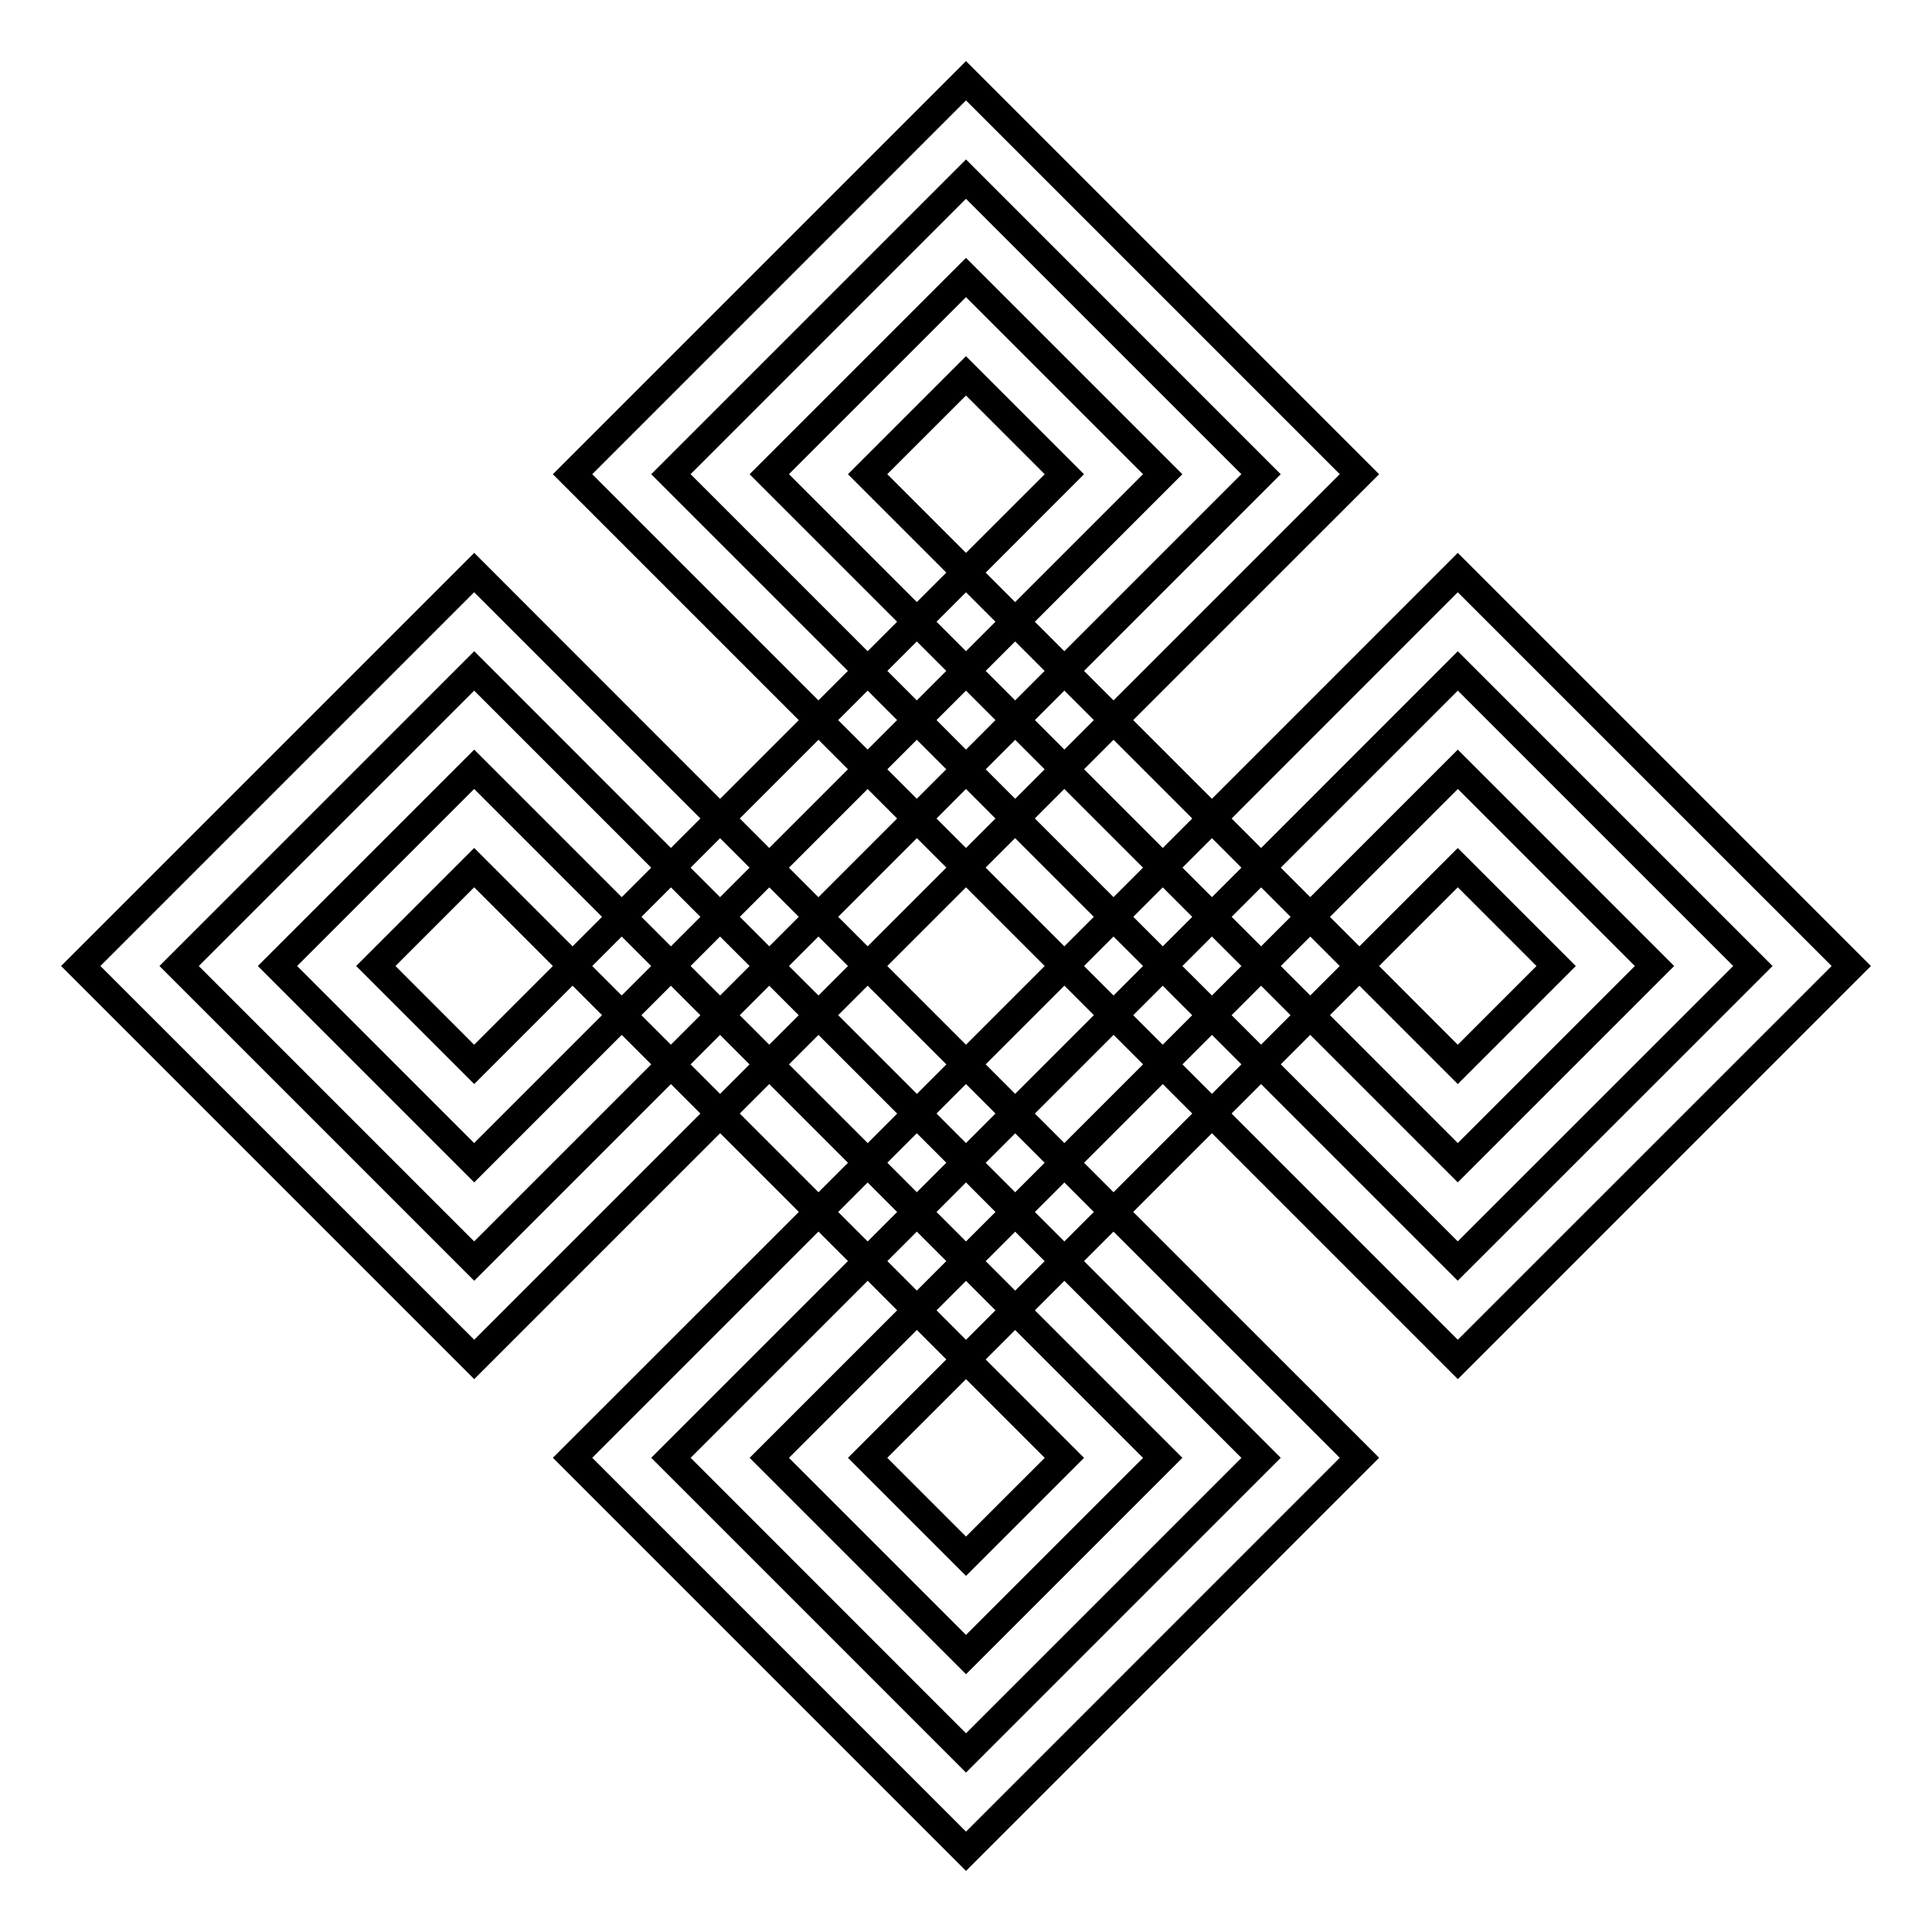 <svg width="128pt" height="128pt" version="1.1" viewBox="0 0 128 128" xmlns="http://www.w3.org/2000/svg">
 <path d="m91.371 31.418-27.371-27.371-27.371 27.371 16.293 16.293-5.215 5.215-16.289-16.297-27.371 27.371 27.371 27.371 16.293-16.293 5.215 5.215-16.297 16.289 27.371 27.371 27.371-27.371-16.293-16.289 5.215-5.215 16.293 16.293 27.367-27.371-27.371-27.371-16.289 16.293-5.215-5.215zm-52.133 0 24.762-24.766 24.762 24.762-14.988 14.988-1.953-1.953 13.031-13.031-20.852-20.855-20.855 20.855 13.031 13.031-1.953 1.953zm45.617 39.098 1.953-1.953 9.773 9.773 14.336-14.336-14.336-14.336-9.773 9.773-1.953-1.953 11.73-11.73 18.246 18.246-18.25 18.246zm-41.711-13.031-1.953 1.953-9.773-9.773-14.336 14.336 14.336 14.336 9.773-9.773 1.953 1.953-11.73 11.73-18.246-18.246 18.246-18.246zm18.902-9.777 1.953-1.953 1.953 1.953-1.953 1.957zm3.258-3.258 1.953-1.953 1.953 1.953-1.953 1.953zm-3.258-3.258 1.953-1.953 1.953 1.953-1.953 1.953zm9.773-9.773-7.82-7.82-7.82 7.82 6.516 6.516-1.953 1.953-8.473-8.473 11.73-11.727 11.73 11.73-8.473 8.473-1.953-1.953zm-7.82 5.211-5.215-5.215 5.215-5.211 5.215 5.215zm4.562 4.562 9.773-9.773-14.336-14.336-14.336 14.336 9.773 9.773-1.953 1.953-11.73-11.73 18.246-18.246 18.246 18.246-11.73 11.73zm-7.82 1.305 1.953 1.953-1.953 1.953-1.953-1.953zm-1.305 5.211-1.953 1.953-1.953-1.953 1.953-1.953zm1.305 1.305 1.953 1.953-1.953 1.953-1.953-1.953zm5.211 5.215-1.953 1.953-1.953-1.953 1.953-1.957zm22.16 13.031 1.953-1.953 6.516 6.516 7.82-7.82-7.82-7.82-6.516 6.516-1.953-1.953 8.473-8.473 11.727 11.73-11.73 11.73zm3.258-3.258 5.215-5.215 5.211 5.215-5.215 5.215zm-2.609 0-1.953 1.953-1.953-1.953 1.953-1.953zm-26.715 9.773 1.953-1.953 1.953 1.953-1.953 1.957zm-22.16-13.031-1.953 1.953-6.516-6.516-7.82 7.82 7.82 7.82 6.516-6.516 1.953 1.953-8.473 8.473-11.727-11.73 11.73-11.73zm-3.258 3.258-5.215 5.215-5.211-5.215 5.215-5.215zm2.609 0 1.953-1.953 1.953 1.953-1.953 1.953zm29.977 0-5.215 5.215-5.215-5.215 5.215-5.215zm-11.73-1.305-1.953-1.953 5.215-5.215 1.953 1.953zm-1.305 1.305-1.953 1.953-1.957-1.953 1.953-1.953zm1.305 1.305 5.215 5.215-1.953 1.953-5.215-5.215zm7.82 5.211 5.215-5.215 1.953 1.953-5.215 5.215zm6.516-6.516 1.953-1.953 1.957 1.953-1.953 1.953zm-1.305-1.305-5.215-5.215 1.953-1.953 5.215 5.215zm-11.078-8.469-5.215 5.215-1.953-1.953 5.215-5.215zm-6.516 6.516-1.953 1.953-1.953-1.953 1.953-1.953zm-3.258 3.258-1.953 1.953-1.957-1.953 1.953-1.953zm-1.957-4.562-1.953-1.953 1.953-1.953 1.953 1.953zm-1.301 1.305-1.953 1.953-1.953-1.953 1.953-1.953zm-3.91 6.516 1.953-1.953 1.953 1.953-1.953 1.953zm5.211 1.305 1.953 1.953-1.953 1.953-1.953-1.953zm1.305-1.305 1.953-1.953 1.953 1.953-1.953 1.953zm5.215 1.305 5.215 5.215-1.953 1.953-5.215-5.215zm6.516 6.516 1.953 1.953-1.953 1.953-1.953-1.953zm5.211 5.215-1.953 1.953-1.953-1.953 1.953-1.957zm-6.516 0-1.953 1.953-1.953-1.953 1.953-1.953zm1.305 1.301 1.953 1.953-1.953 1.953-1.953-1.953zm5.211 5.215-1.953 1.953-1.953-1.953 1.953-1.953zm-9.773 9.773 7.82 7.82 7.82-7.82-6.516-6.516 1.953-1.953 8.473 8.473-11.73 11.727-11.73-11.73 8.473-8.473 1.953 1.953zm7.82-5.211 5.215 5.215-5.215 5.211-5.215-5.215zm-4.562-4.562-9.773 9.773 14.336 14.336 14.336-14.336-9.773-9.773 1.953-1.953 11.73 11.73-18.246 18.246-18.246-18.25 11.73-11.73zm7.82-1.305-1.953-1.953 1.953-1.953 1.953 1.953zm1.305-5.211 1.953-1.953 1.953 1.953-1.953 1.953zm-1.305-1.305-1.953-1.953 1.953-1.953 1.953 1.953zm1.305-5.215 5.215-5.215 1.953 1.953-5.215 5.215zm6.516-6.516 1.953-1.953 1.953 1.953-1.953 1.953zm3.258-3.258 1.953-1.953 1.957 1.953-1.953 1.953zm1.957 4.562 1.953 1.953-1.953 1.953-1.953-1.953zm1.301-1.305 1.953-1.953 1.953 1.953-1.953 1.953zm3.91-6.516-1.953 1.953-1.953-1.953 1.953-1.953zm-5.211-1.305-1.953-1.953 1.953-1.953 1.953 1.953zm-1.305 1.305-1.953 1.953-1.953-1.953 1.953-1.953zm-5.215-1.305-5.215-5.215 1.953-1.953 5.215 5.215zm-6.516-6.516-1.953-1.953 1.953-1.953 1.953 1.953zm1.305-5.215 1.953-1.953 1.953 1.953-1.953 1.953zm-14.336 1.305 1.953 1.953-5.215 5.215-1.953-1.953zm-22.809 39.75-24.766-24.762 24.762-24.762 14.988 14.988-1.953 1.953-13.031-13.035-20.855 20.855 20.855 20.855 13.031-13.031 1.953 1.953zm17.594-14.988 1.953-1.953 5.215 5.215-1.953 1.953zm39.75 22.809-24.762 24.766-24.762-24.766 14.988-14.988 1.953 1.953-13.035 13.035 20.855 20.855 20.855-20.855-13.035-13.031 1.953-1.953zm-14.988-17.594-1.953-1.953 5.215-5.215 1.953 1.953zm22.809-39.75 24.766 24.762-24.766 24.762-14.988-14.988 1.953-1.953 13.031 13.031 20.859-20.852-20.855-20.855-13.031 13.035-1.953-1.953zm-17.594 14.988-1.953 1.953-5.215-5.215 1.953-1.953z" fill="currentColor"/>
</svg>
